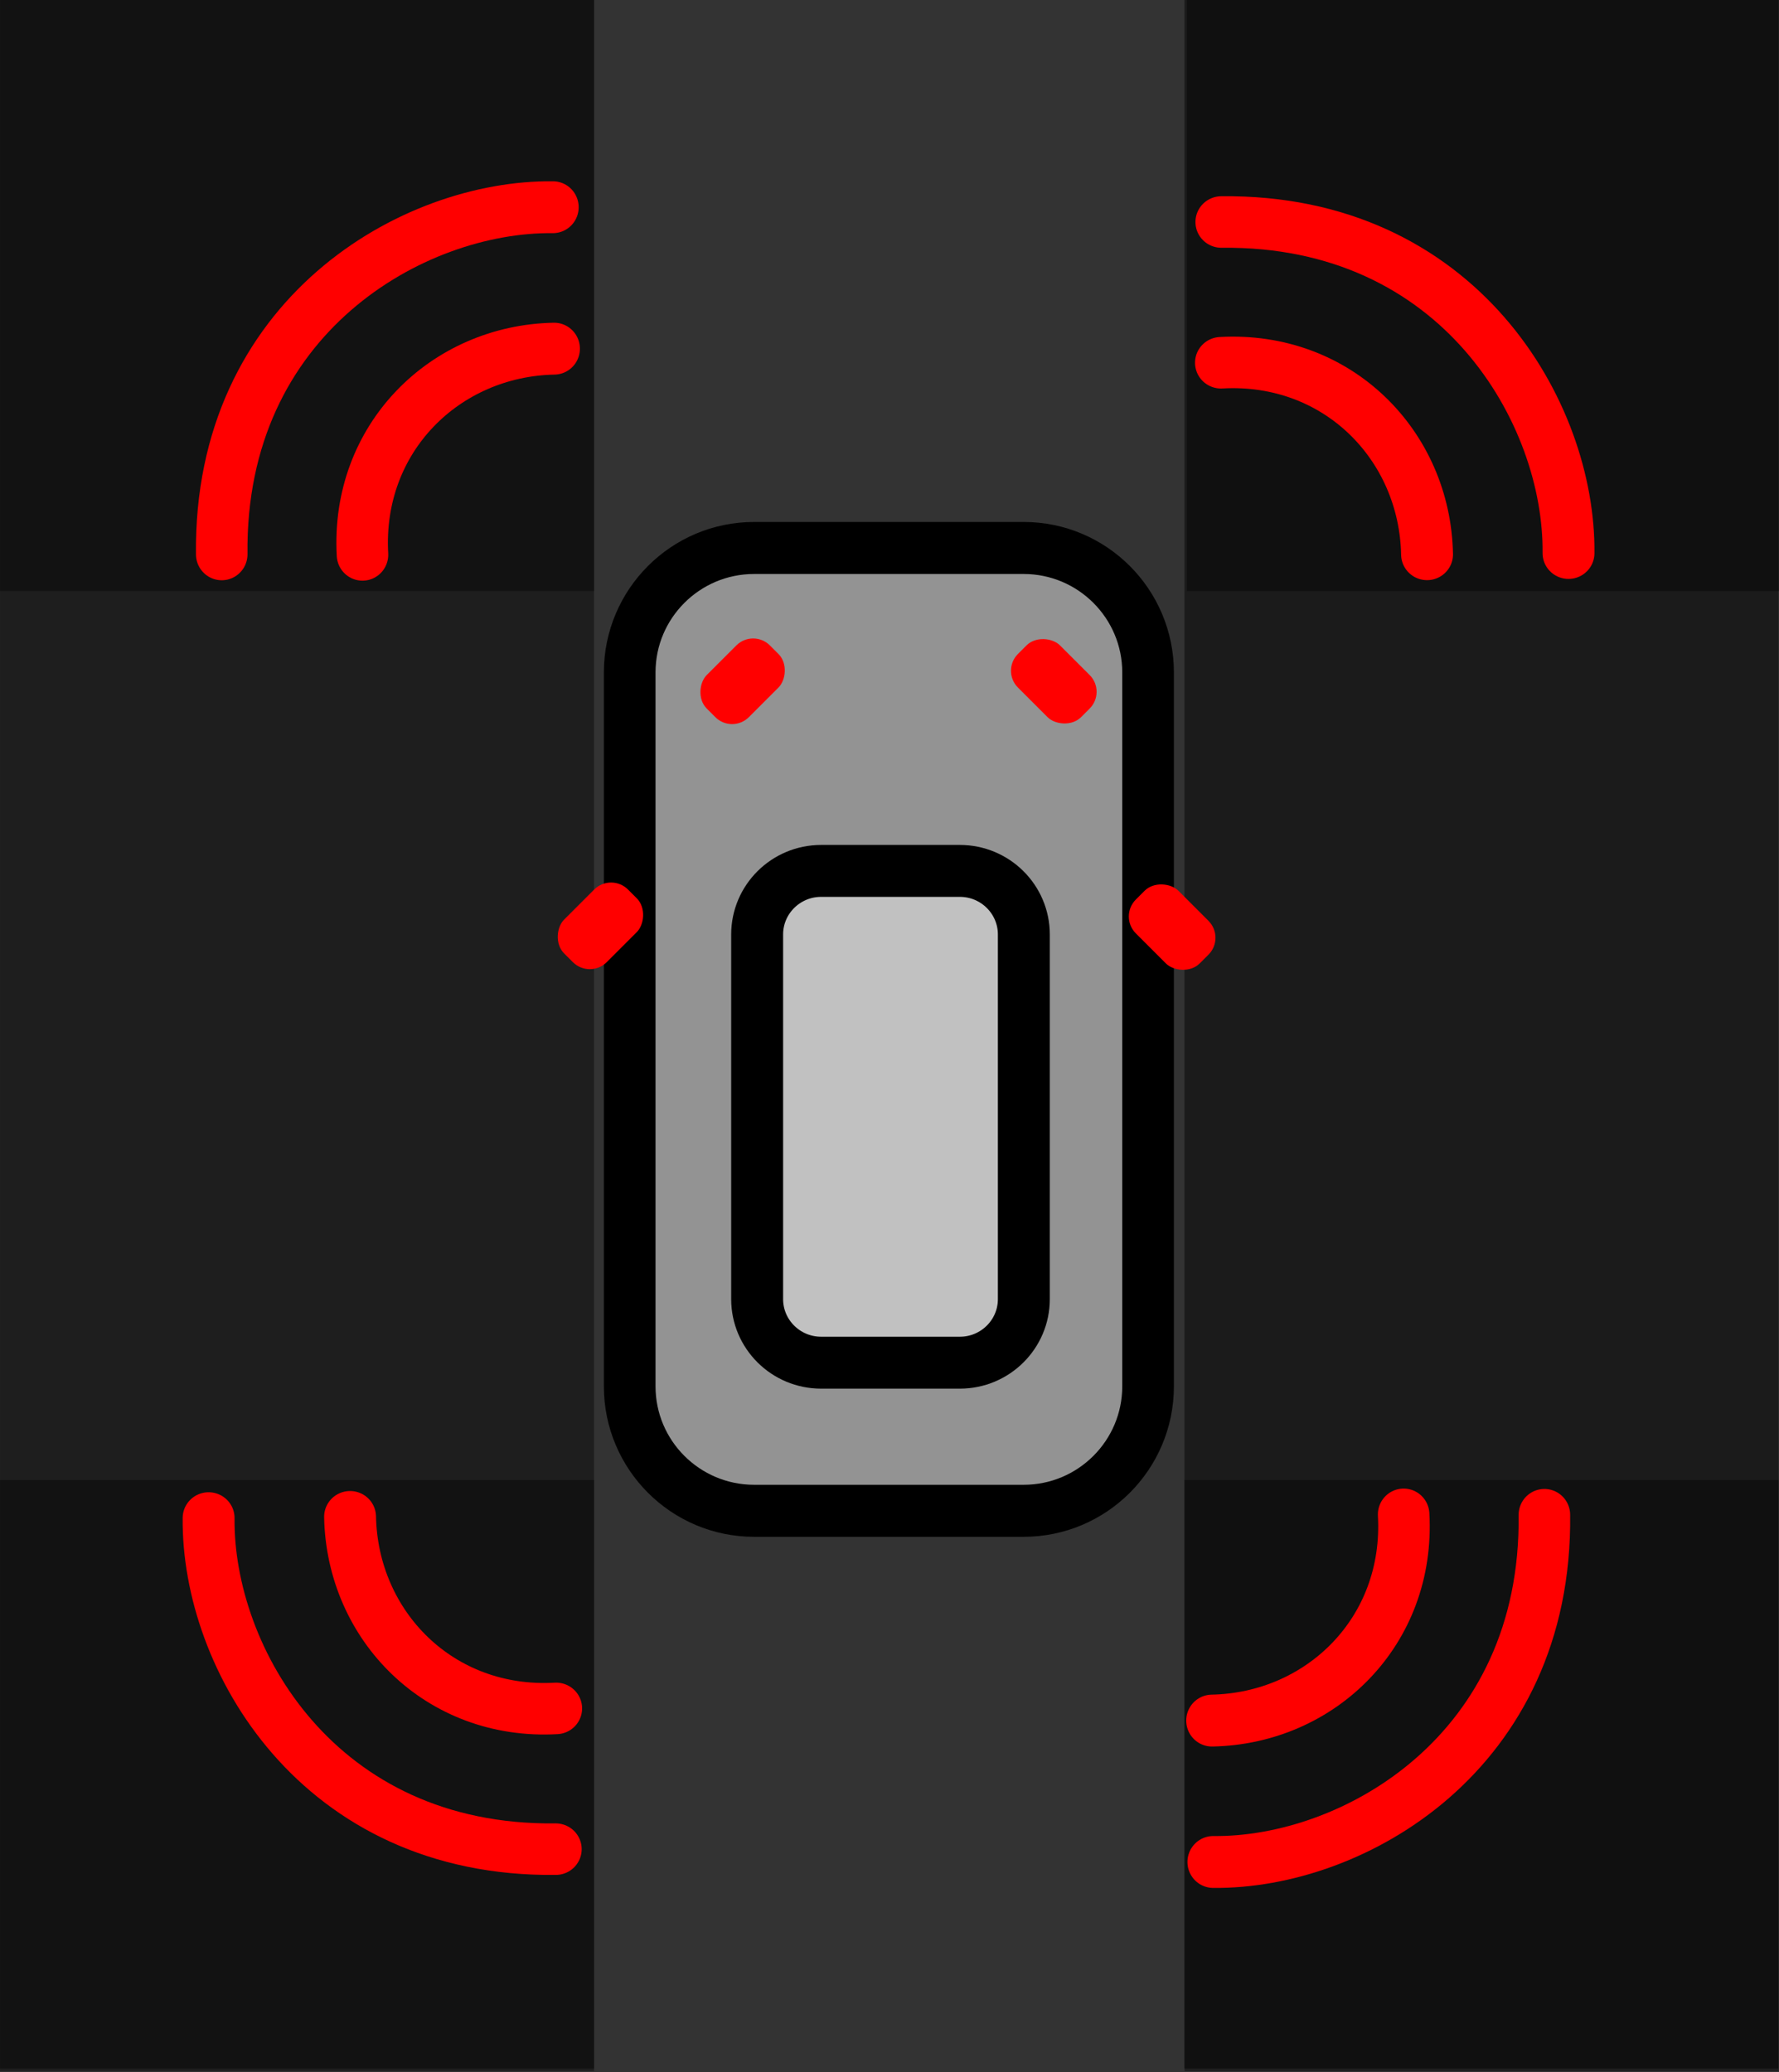 <?xml version="1.0" encoding="UTF-8" standalone="no"?>
<svg
   xmlns:dc="http://purl.org/dc/elements/1.1/"
   xmlns:cc="http://creativecommons.org/ns#"
   xmlns:rdf="http://www.w3.org/1999/02/22-rdf-syntax-ns#"
   xmlns:svg="http://www.w3.org/2000/svg"
   xmlns="http://www.w3.org/2000/svg"
   xmlns:sodipodi="http://sodipodi.sourceforge.net/DTD/sodipodi-0.dtd"
   xmlns:inkscape="http://www.inkscape.org/namespaces/inkscape"
   width="36.055"
   height="42"
   viewBox="0 0 36.055 42"
   version="1.1"
   xml:space="preserve"
   style="clip-rule:evenodd;fill-rule:evenodd;stroke-linecap:round;stroke-linejoin:round;stroke-miterlimit:1.5"
   id="svg90"
   sodipodi:docname="electric_vehicle.svg"
   inkscape:version="0.92.2 5c3e80d, 2017-08-06"><rect x="0" y="0" width="36.055" height="42" fill="#333333" stroke="none"/><defs
     id="defs94" /><sodipodi:namedview
     pagecolor="#ffffff"
     bordercolor="#666666"
     borderopacity="1"
     objecttolerance="10"
     gridtolerance="10"
     guidetolerance="10"
     inkscape:pageopacity="0"
     inkscape:pageshadow="2"
     inkscape:window-width="1595"
     inkscape:window-height="931"
     id="namedview92"
     showgrid="false"
     inkscape:zoom="14.958333"
     inkscape:cx="17.996596"
     inkscape:cy="20.964222"
     inkscape:window-x="0"
     inkscape:window-y="0"
     inkscape:window-maximized="0"
     inkscape:current-layer="svg90"
     inkscape:snap-grids="false"
     inkscape:snap-to-guides="false"
     inkscape:snap-nodes="false"
     inkscape:snap-global="false"
     fit-margin-top="0"
     fit-margin-left="0"
     fit-margin-right="0"
     fit-margin-bottom="0" /><g
     transform="matrix(0.138,0,0,0.139,0.622,2.062)"
     id="g12"
     style="stroke-width:7.586;stroke-miterlimit:4;stroke-dasharray:none"><path
       d="m 164.101,83.216 c 0,-10.014 -8.188,-18.145 -18.273,-18.145 h -39.583 c -10.085,0 -18.273,8.131 -18.273,18.145 v 104.105 c 0,10.015 8.188,18.146 18.273,18.146 h 39.583 c 10.085,0 18.273,-8.131 18.273,-18.146 z"
       style="fill:#ebebeb;fill-opacity:0.525;stroke:#000000;stroke-width:7.586;stroke-miterlimit:4;stroke-dasharray:none"
       id="path10"
       inkscape:connector-curvature="0" /></g><g
     transform="matrix(0.071,0,0,0.071,9.099,13.032)"
     id="g16"
     style="stroke-width:14.822;stroke-miterlimit:4;stroke-dasharray:none"><path
       d="m 164.101,83.216 c 0,-10.014 -8.188,-18.145 -18.273,-18.145 h -39.583 c -10.085,0 -18.273,8.131 -18.273,18.145 v 104.105 c 0,10.015 8.188,18.146 18.273,18.146 h 39.583 c 10.085,0 18.273,-8.131 18.273,-18.146 z"
       style="fill:#ebebeb;fill-opacity:0.525;stroke:#000000;stroke-width:14.822;stroke-linejoin:miter;stroke-miterlimit:4;stroke-dasharray:none"
       id="path14"
       inkscape:connector-curvature="0" /></g><g
     transform="matrix(0.15,0,0,0.147,0.006,0.196)"
     id="g36"><rect
       x="-0.038"
       y="-1.333"
       width="80.262"
       height="285.21"
       style="fill-opacity:0.408"
       id="rect34" /></g><g
     transform="matrix(0.15,0,0,0.042,0.006,0.056)"
     id="g40"><rect
       x="-0.038"
       y="-1.333"
       width="80.262"
       height="285.21"
       style="fill-opacity:0.408"
       id="rect38" /></g><g
     transform="matrix(0.15,0,0,0.042,0.006,30.055)"
     id="g44"><rect
       x="-0.038"
       y="-1.333"
       width="80.262"
       height="285.21"
       style="fill-opacity:0.408"
       id="rect42" /></g><g
     transform="matrix(0.15,0,0,0.042,24.013,30.056)"
     id="g48"><rect
       x="-0.038"
       y="-1.333"
       width="80.262"
       height="285.21"
       style="fill-opacity:0.408"
       id="rect46" /></g><g
     transform="matrix(0.15,0,0,0.042,24.06,0.056)"
     id="g52"><rect
       x="-0.038"
       y="-1.333"
       width="80.262"
       height="285.21"
       style="fill-opacity:0.408"
       id="rect50" /></g><g
     transform="matrix(0.15,0,0,0.147,24.011,0.196)"
     id="g56"><rect
       x="-0.038"
       y="-1.333"
       width="80.262"
       height="285.21"
       style="fill-opacity:0.475"
       id="rect54" /></g><g
     transform="matrix(0,0.147,-0.148,0,32.653,3.555)"
     id="g60"
     style="stroke-width:7.104;stroke-miterlimit:4;stroke-dasharray:none"><path
       d="M 25.833,53.431 C 24.929,37.453 37.235,25.498 52.257,25.209"
       style="fill:none;stroke:#ff0000;stroke-width:7.104;stroke-linejoin:miter;stroke-miterlimit:4;stroke-dasharray:none"
       id="path58"
       inkscape:connector-curvature="0" /></g><g
     transform="matrix(0,0.147,-0.148,0,32.674,0.719)"
     id="g64"
     style="stroke-width:7.104;stroke-miterlimit:4;stroke-dasharray:none"><path
       d="M 25.72,53.515 C 25.341,20.91 52.109,5.769 71.379,5.98"
       style="fill:none;stroke:#ff0000;stroke-width:7.104;stroke-linejoin:miter;stroke-miterlimit:4;stroke-dasharray:none"
       id="path62"
       inkscape:connector-curvature="0" /></g><g
     transform="matrix(0.147,0,0,0.148,3.549,3.336)"
     id="g68"
     style="stroke-width:7.104;stroke-miterlimit:4;stroke-dasharray:none"><path
       d="M 25.833,53.431 C 24.929,37.453 37.235,25.498 52.257,25.209"
       style="fill:none;stroke:#ff0000;stroke-width:7.104;stroke-linejoin:miter;stroke-miterlimit:4;stroke-dasharray:none"
       id="path66"
       inkscape:connector-curvature="0" /></g><g
     transform="matrix(0.147,0,0,0.148,0.713,3.315)"
     id="g72"
     style="stroke-width:7.104;stroke-miterlimit:4;stroke-dasharray:none"><path
       d="M 25.72,53.515 C 25.341,20.91 52.109,5.769 71.379,5.98"
       style="fill:none;stroke:#ff0000;stroke-width:7.104;stroke-linejoin:miter;stroke-miterlimit:4;stroke-dasharray:none"
       id="path70"
       inkscape:connector-curvature="0" /></g><g
     transform="matrix(0,-0.147,0.148,0,3.364,38.425)"
     id="g76"
     style="stroke-width:7.104;stroke-miterlimit:4;stroke-dasharray:none"><path
       d="M 25.833,53.431 C 24.929,37.453 37.235,25.498 52.257,25.209"
       style="fill:none;stroke:#ff0000;stroke-width:7.104;stroke-linejoin:miter;stroke-miterlimit:4;stroke-dasharray:none"
       id="path74"
       inkscape:connector-curvature="0" /></g><g
     transform="matrix(0,-0.147,0.148,0,3.343,41.261)"
     id="g80"
     style="stroke-width:7.104;stroke-miterlimit:4;stroke-dasharray:none"><path
       d="M 25.72,53.515 C 25.341,20.91 52.109,5.769 71.379,5.98"
       style="fill:none;stroke:#ff0000;stroke-width:7.104;stroke-linejoin:miter;stroke-miterlimit:4;stroke-dasharray:none"
       id="path78"
       inkscape:connector-curvature="0" /></g><g
     transform="matrix(-0.147,0,0,-0.148,32.245,38.605)"
     id="g84"
     style="stroke-width:7.104;stroke-miterlimit:4;stroke-dasharray:none"><path
       d="M 25.833,53.431 C 24.929,37.453 37.235,25.498 52.257,25.209"
       style="fill:none;stroke:#ff0000;stroke-width:7.104;stroke-linejoin:miter;stroke-miterlimit:4;stroke-dasharray:none"
       id="path82"
       inkscape:connector-curvature="0" /></g><g
     transform="matrix(-0.147,0,0,-0.148,35.081,38.625)"
     id="g88"
     style="stroke-width:7.104;stroke-miterlimit:4;stroke-dasharray:none"><path
       d="M 25.72,53.515 C 25.341,20.91 52.109,5.769 71.379,5.98"
       style="fill:none;stroke:#ff0000;stroke-width:7.104;stroke-linejoin:miter;stroke-miterlimit:4;stroke-dasharray:none"
       id="path86"
       inkscape:connector-curvature="0" /></g><rect
     style="fill:#ff0000;stroke-width:0.603"
     transform="rotate(-45)"
     ry="0.48"
     y="23.961"
     x="4.734"
     height="1.81"
     width="1.207"
     id="rect3791" /><rect
     id="rect3793"
     width="1.207"
     height="1.81"
     x="-21.01"
     y="-0.027"
     ry="0.48"
     transform="rotate(-135)"
     style="fill:#ff0000;stroke-width:0.394;stroke-miterlimit:4;stroke-dasharray:none" /><rect
     id="rect3787"
     width="1.221"
     height="1.831"
     x="2.9"
     y="29.17"
     ry="0.485"
     transform="rotate(-45)"
     style="fill:#ff0000;stroke-width:0.61" /><rect
     ry="0.485"
     y="3.749"
     x="21.264"
     height="1.831"
     width="1.221"
     id="rect3789"
     transform="rotate(45)"
     style="fill:#ff0000;stroke-width:0.61" /></svg>